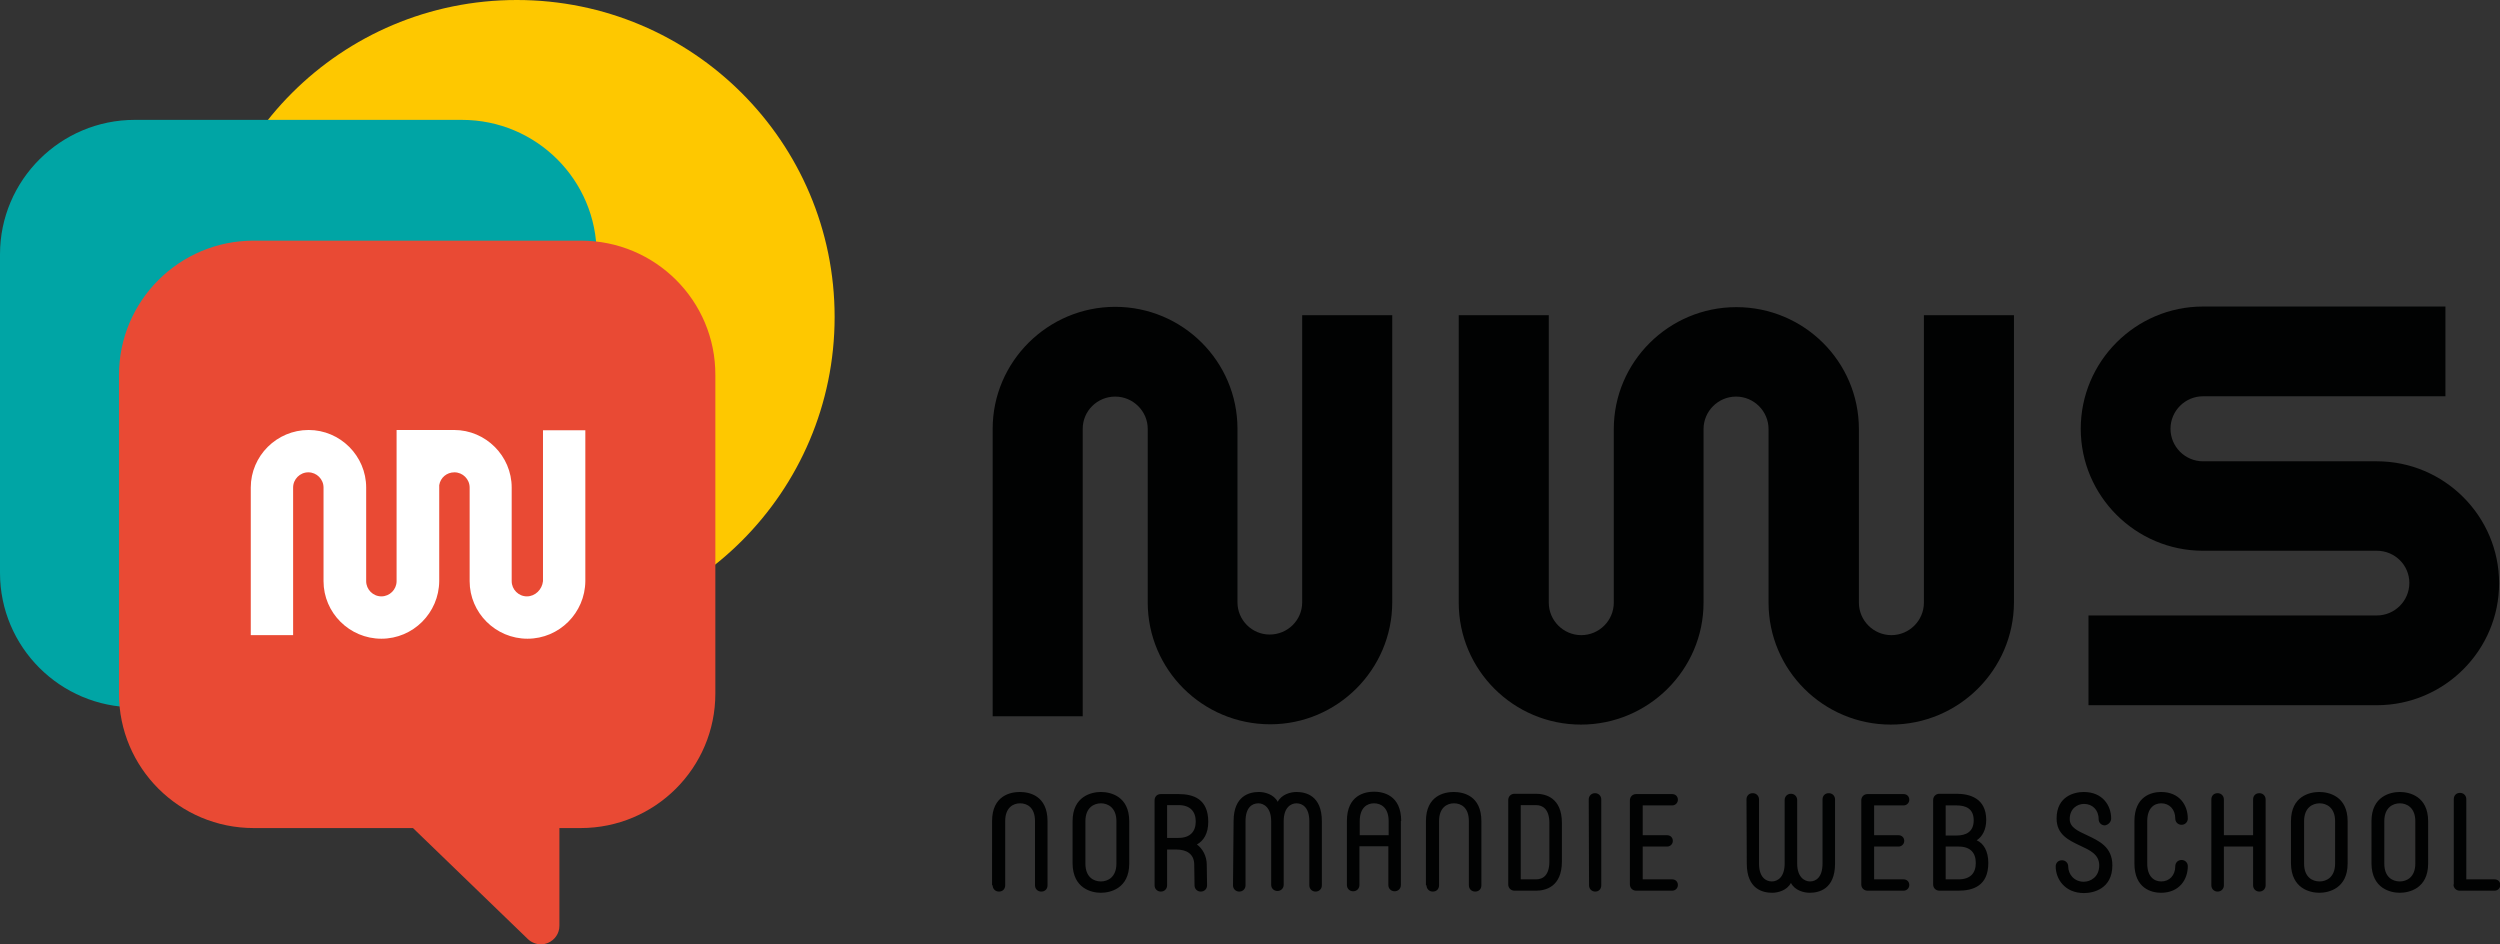 <?xml version="1.0" encoding="UTF-8"?>
<!-- Generator: Adobe Illustrator 25.2.1, SVG Export Plug-In . SVG Version: 6.00 Build 0)  -->
<svg version="1.1" id="Calque_1" xmlns="http://www.w3.org/2000/svg" xmlns:xlink="http://www.w3.org/1999/xlink" x="0px" y="0px" viewBox="0 0 838.4 316.7" style="enable-background:new 0 0 838.4 316.7;" xml:space="preserve">
<rect x="0" y="0" width="838.4" height="316.7" fill="#333333" stroke="none"/>
<style type="text/css">
	.st0{fill:#FEC800;}
	.st1{fill:#00A5A5;}
	.st2{fill:#010202;}
	.st3{fill:#E94A34;}
	.st4{fill:#FFFFFF;}
</style>
<path class="st0" d="M173.3,212.6c58.9,0,106.6-47.6,106.6-106.3S232.2,0,173.3,0S66.8,47.6,66.8,106.3S114.5,212.6,173.3,212.6"/>
<path class="st1" d="M45.2,40.2C20.3,40.2,0,60.4,0,85.3v106.8c0,24.9,20.2,45.1,45.2,45.1h109.7c25,0,45.2-20.2,45.2-45.1V85.3  c0-24.9-20.2-45.1-45.2-45.1L45.2,40.2L45.2,40.2z"/>
<path class="st2" d="M675.4,202.1v-96.4h-30.2v96.4c0,6-4.9,10.9-10.9,10.9c-6,0-10.9-4.9-10.9-10.9v-58.2  c0-22.6-18.4-40.9-41.1-40.9s-41.1,18.4-41.1,40.9v58.2c0,6-4.9,10.9-10.9,10.9c-6,0-10.9-4.9-10.9-10.9v-96.4h-30.2v96.4  c0,22.6,18.4,40.9,41,40.9s41.1-18.4,41.1-40.9v-58.2c0-6,4.9-10.9,10.9-10.9c6,0,10.9,4.9,10.9,10.9v58.2c0,22.6,18.4,40.9,41,40.9  C656.9,243,675.3,224.6,675.4,202.1"/>
<path class="st2" d="M466.9,202v-96.3h-30.2V202c0,6-4.9,10.8-10.9,10.8S415,207.9,415,202v-58.2c0-22.6-18.4-40.9-41-40.9  c-22.6,0-41.1,18.4-41.1,40.9v96.4h30.2v-96.4c0-6,4.9-10.8,10.9-10.8s10.9,4.9,10.9,10.8V202c0,22.6,18.4,40.9,41.1,40.9  C448.5,242.9,466.9,224.5,466.9,202"/>
<path class="st2" d="M738.8,102.8h81.3v30.1h-81.3c-6,0-10.9,4.9-10.9,10.9s4.9,10.9,10.9,10.9h58.3c22.6,0,41,18.4,41,40.9  s-18.4,40.9-41,40.9h-96.7v-30.1h96.7c6,0,10.9-4.9,10.9-10.9s-4.9-10.8-10.9-10.8h-58.3c-22.6,0-41-18.4-41-40.9  C697.8,121.2,716.2,102.8,738.8,102.8"/>
<path class="st2" d="M822.8,296.6c0,1.2,0.9,2.1,2.1,2.1h11.7c1,0,1.9-0.8,1.9-1.9s-0.8-1.9-1.9-1.9h-9.5v-26.9  c0-1.2-0.9-2.1-2.1-2.1c-1.3,0-2.1,0.9-2.1,2.1V296.6z M810,289.6c0,4.6-2.9,6-5.2,6c-2.4,0-5.2-1.4-5.2-6v-14.2c0-4.6,2.9-6,5.2-6  c2.3,0,5.2,1.4,5.2,6V289.6z M804.8,299.4c3.1,0,9.5-1.4,9.5-9.8v-14.2c0-8.4-6.3-9.8-9.5-9.8c-3.1,0-9.5,1.4-9.5,9.8v14.2  C795.4,298,801.7,299.4,804.8,299.4 M783.1,289.6c0,4.6-2.9,6-5.2,6c-2.4,0-5.2-1.4-5.2-6v-14.2c0-4.6,2.9-6,5.2-6  c2.3,0,5.2,1.4,5.2,6V289.6z M777.8,299.4c3.1,0,9.5-1.4,9.5-9.8v-14.2c0-8.4-6.3-9.8-9.5-9.8s-9.5,1.4-9.5,9.8v14.2  C768.4,298,774.7,299.4,777.8,299.4 M745.8,283.9h9.8v13c0,1.2,0.9,2.1,2.1,2.1c1.2,0,2.1-0.9,2.1-2.1v-28.8c0-1.2-0.9-2.1-2.1-2.1  c-1.3,0-2.1,0.9-2.1,2.1v12h-9.8v-12c0-1.2-0.9-2.1-2.1-2.1c-1.3,0-2.1,0.9-2.1,2.1v28.8c0,1.2,0.9,2.1,2.1,2.1  c1.2,0,2.1-0.9,2.1-2.1V283.9z M729.5,290.5c0,3.1-2,5.1-4.7,5.1c-2.4,0-4.7-1.6-4.7-6v-14.2c0-4.4,2.3-6,4.7-6c2.7,0,4.7,2,4.7,5.1  c0,1.2,0.9,2.1,2.1,2.1c1.2,0,2.1-0.9,2.1-2.1c0-4.4-2.7-8.9-9-8.9c-3.1,0-8.9,1.4-8.9,9.8v14.2c0,8.4,5.8,9.8,8.9,9.8  c6.2,0,9-4.5,9-8.9c0-1.2-0.9-2.1-2.1-2.1C730.4,288.4,729.5,289.3,729.5,290.5z M708,274.5c0-4.4-2.9-8.9-9.2-8.9  c-3.1,0-9.1,1.4-9.1,8.9c0,5.4,4.1,7.3,7.9,9.1v0c3.2,1.5,6.4,2.9,6.4,6.6c0,3.9-2.9,5.5-5.2,5.5c-3.2,0-5.2-2.5-5.2-5.1  c0-1.2-0.9-2.1-2.1-2.1c-1.3,0-2.1,0.9-2.1,2.1c0,4.1,3,8.9,9.5,8.9c3.1,0,9.5-1.4,9.5-9.3c0-6.2-4.5-8.2-8.5-10.1  c-3-1.4-5.8-2.6-5.8-5.4c0-3.5,2.5-5.1,4.8-5.1c2.8,0,4.9,2,4.9,5.1c0,1.2,0.9,2.1,2.1,2.1C707.1,276.6,708,275.6,708,274.5z   M652.5,280.1v-10h3.6c3.2,0,5.8,1.1,5.8,5c0,3.9-2.6,5.1-5.8,5.1H652.5z M652.5,294.9v-11h4.3c4,0,5.8,2.1,5.8,5.5  s-1.8,5.5-5.8,5.5H652.5z M648.3,296.6c0,1.2,0.9,2.1,2.1,2.1h6.3c5,0,10.1-1.6,10.1-9.3c0-4-1.6-6.6-3.9-7.6  c1.9-1.2,3.2-3.6,3.2-6.8c0-7.3-5.5-8.8-10-8.8h-5.7c-1.2,0-2.1,0.9-2.1,2.1L648.3,296.6L648.3,296.6z M624.2,296.6  c0,1.2,0.9,2.1,2.1,2.1h12.1c1,0,1.9-0.8,1.9-1.9s-0.8-1.9-1.9-1.9h-9.9v-11h8.2c1,0,1.9-0.8,1.9-1.9c0-1.1-0.8-1.9-1.9-1.9h-8.2  v-10h9.9c1,0,1.9-0.8,1.9-1.9s-0.8-1.9-1.9-1.9h-12.1c-1.2,0-2.1,0.9-2.1,2.1V296.6z M585.8,289.6c0,8.6,5.4,9.8,8.5,9.8  c2,0,5-0.8,6.3-3.3c1.3,2.5,4.3,3.3,6.3,3.3c3.1,0,8.5-1.2,8.5-9.8v-21.5c0-1.2-0.9-2.1-2.1-2.1c-1.3,0-2.1,0.9-2.1,2.1v21.5  c0,4.6-2.2,6-4.2,6c-1.8,0-4.3-1.4-4.3-6v-21.3c0-1.2-0.9-2.1-2.1-2.1c-1.2,0-2.1,0.9-2.1,2.1v21.3c0,4.6-2.4,6-4.3,6  c-2,0-4.3-1.4-4.3-6v-21.5c0-1.2-0.9-2.1-2.1-2.1c-1.3,0-2.1,0.9-2.1,2.1L585.8,289.6L585.8,289.6z M546.6,296.6  c0,1.2,0.9,2.1,2.1,2.1h12.1c1,0,1.9-0.8,1.9-1.9s-0.8-1.9-1.9-1.9h-9.9v-11h8.2c1,0,1.9-0.8,1.9-1.9c0-1.1-0.8-1.9-1.9-1.9h-8.2  v-10h9.9c1,0,1.9-0.8,1.9-1.9s-0.8-1.9-1.9-1.9h-12.1c-1.2,0-2.1,0.9-2.1,2.1V296.6z M532.9,296.9c0,1.2,0.9,2.1,2.1,2.1  c1.2,0,2-0.9,2-2.1v-28.8c0-1.2-0.9-2.1-2.1-2.1c-1.2,0-2.1,0.9-2.1,2.1L532.9,296.9L532.9,296.9z M510,270h5.1c2.3,0,4.5,1.4,4.5,6  v12.9c0,4.6-2.1,6-4.5,6H510V270z M505.8,296.6c0,1.2,0.9,2.1,2.1,2.1h7.2c3.1,0,8.7-1.2,8.7-9.8V276c0-8.6-5.6-9.8-8.7-9.8h-7.2  c-1.2,0-2.1,0.9-2.1,2.1V296.6z M478.4,296.9c0,1.2,0.9,2.1,2.1,2.1c1.3,0,2.1-0.9,2.1-2.1v-21.5c0-4.6,2.7-6,5-6c2.4,0,5,1.4,5,6  v21.5c0,1.2,0.9,2.1,2.1,2.1c1.3,0,2.1-0.9,2.1-2.1v-21.5c0-8.6-6.1-9.8-9.3-9.8c-3.1,0-9.3,1.2-9.3,9.8V296.9z M456,280.1v-4.7  c0-4.6,2.5-6,4.8-6c2.3,0,4.9,1.4,4.9,6v4.7H456z M469.9,275.3c0-8.6-6-9.8-9.1-9.8c-3.1,0-9.1,1.2-9.1,9.8v21.5  c0,1.2,0.9,2.1,2.1,2.1c1.2,0,2.1-0.9,2.1-2.1v-13h9.7v13c0,1.2,0.9,2.1,2.1,2.1c1.2,0,2.1-0.9,2.1-2.1V275.3z M413.5,296.9  c0,1.2,0.9,2.1,2.1,2.1c1.2,0,2.1-0.9,2.1-2.1v-21.5c0-4.6,2.2-6,4.3-6c1.8,0,4.3,1.4,4.3,6v21.3c0,1.2,0.9,2.1,2.1,2.1  c1.2,0,2.1-0.9,2.1-2.1v-21.3c0-4.6,2.4-6,4.3-6c2,0,4.3,1.4,4.3,6v21.5c0,1.2,0.9,2.1,2.1,2.1c1.2,0,2.1-0.9,2.1-2.1v-21.5  c0-8.6-5.4-9.8-8.5-9.8c-2,0-5,0.8-6.3,3.3c-1.3-2.5-4.3-3.3-6.3-3.3c-3.1,0-8.5,1.2-8.5,9.8L413.5,296.9L413.5,296.9z M391.4,281  v-11h3.8c4,0,5.8,2.2,5.8,5.5s-1.8,5.5-5.8,5.5H391.4z M387.2,296.9c0,1.2,0.9,2.1,2.1,2.1c1.2,0,2.1-0.9,2.1-2.1v-12h3.1  c3.2,0,6,1.3,6,5.1l0.1,6.9c0,1.2,0.9,2.1,2.1,2.1c1.2,0,2.1-0.9,2.1-2.1l-0.1-6.9c0-3-1.5-5.5-3.3-6.8c2.2-1.2,3.8-3.6,3.8-7.6  c0-7.7-5-9.3-10-9.3h-5.9c-1.3,0-2.1,0.9-2.1,2.1L387.2,296.9L387.2,296.9z M374.4,289.6c0,4.6-2.9,6-5.2,6c-2.4,0-5.2-1.4-5.2-6  v-14.2c0-4.6,2.9-6,5.2-6c2.3,0,5.2,1.4,5.2,6V289.6z M369.2,299.4c3.1,0,9.5-1.4,9.5-9.8v-14.2c0-8.4-6.3-9.8-9.5-9.8  c-3.1,0-9.5,1.4-9.5,9.8v14.2C359.8,298,366.1,299.4,369.2,299.4 M332.9,296.9c0,1.2,0.9,2.1,2.1,2.1c1.3,0,2.1-0.9,2.1-2.1v-21.5  c0-4.6,2.7-6,5-6c2.4,0,5,1.4,5,6v21.5c0,1.2,0.9,2.1,2.1,2.1c1.3,0,2.1-0.9,2.1-2.1v-21.5c0-8.6-6.1-9.8-9.3-9.8  c-3.1,0-9.3,1.2-9.3,9.8V296.9z"/>
<path class="st3" d="M194.8,80.7H85.1c-25,0-45.2,20.2-45.2,45.1v106.8c0,24.9,20.2,45.1,45.2,45.1h53.4l38.6,37.3  c1.2,1.1,2.8,1.7,4.3,1.7c0.8,0,1.7-0.2,2.4-0.5c2.3-1,3.8-3.2,3.8-5.7v-32.8h7.1c25,0,45.2-20.2,45.2-45.1V125.8  C240,100.9,219.8,80.7,194.8,80.7z"/>
<path class="st4" d="M176.7,200c-2.8,0-5.1-2.3-5.1-5.1v-31.4c0-10.6-8.7-19.3-19.3-19.3c-1.8,0-19.3,0-19.3,0v50.7  c0,2.8-2.3,5.1-5.1,5.1c-2.8,0-5.1-2.3-5.1-5.1v-31.4c0-10.6-8.7-19.3-19.3-19.3c-10.7,0-19.4,8.7-19.4,19.3V213h14.2v-49.5  c0-2.8,2.3-5.1,5.1-5.1c2.8,0,5.1,2.3,5.1,5.1v31.4c0,10.6,8.7,19.3,19.4,19.3c10.7,0,19.3-8.7,19.4-19.3v-32.2  c0.4-2.5,2.5-4.3,5.1-4.3c2.8,0,5.1,2.3,5.1,5.1v31.4c0,10.6,8.7,19.3,19.4,19.3c10.7,0,19.3-8.7,19.4-19.3v-50.6h-14.2l0,50.6  C181.8,197.7,179.5,200,176.7,200"/>
</svg>
